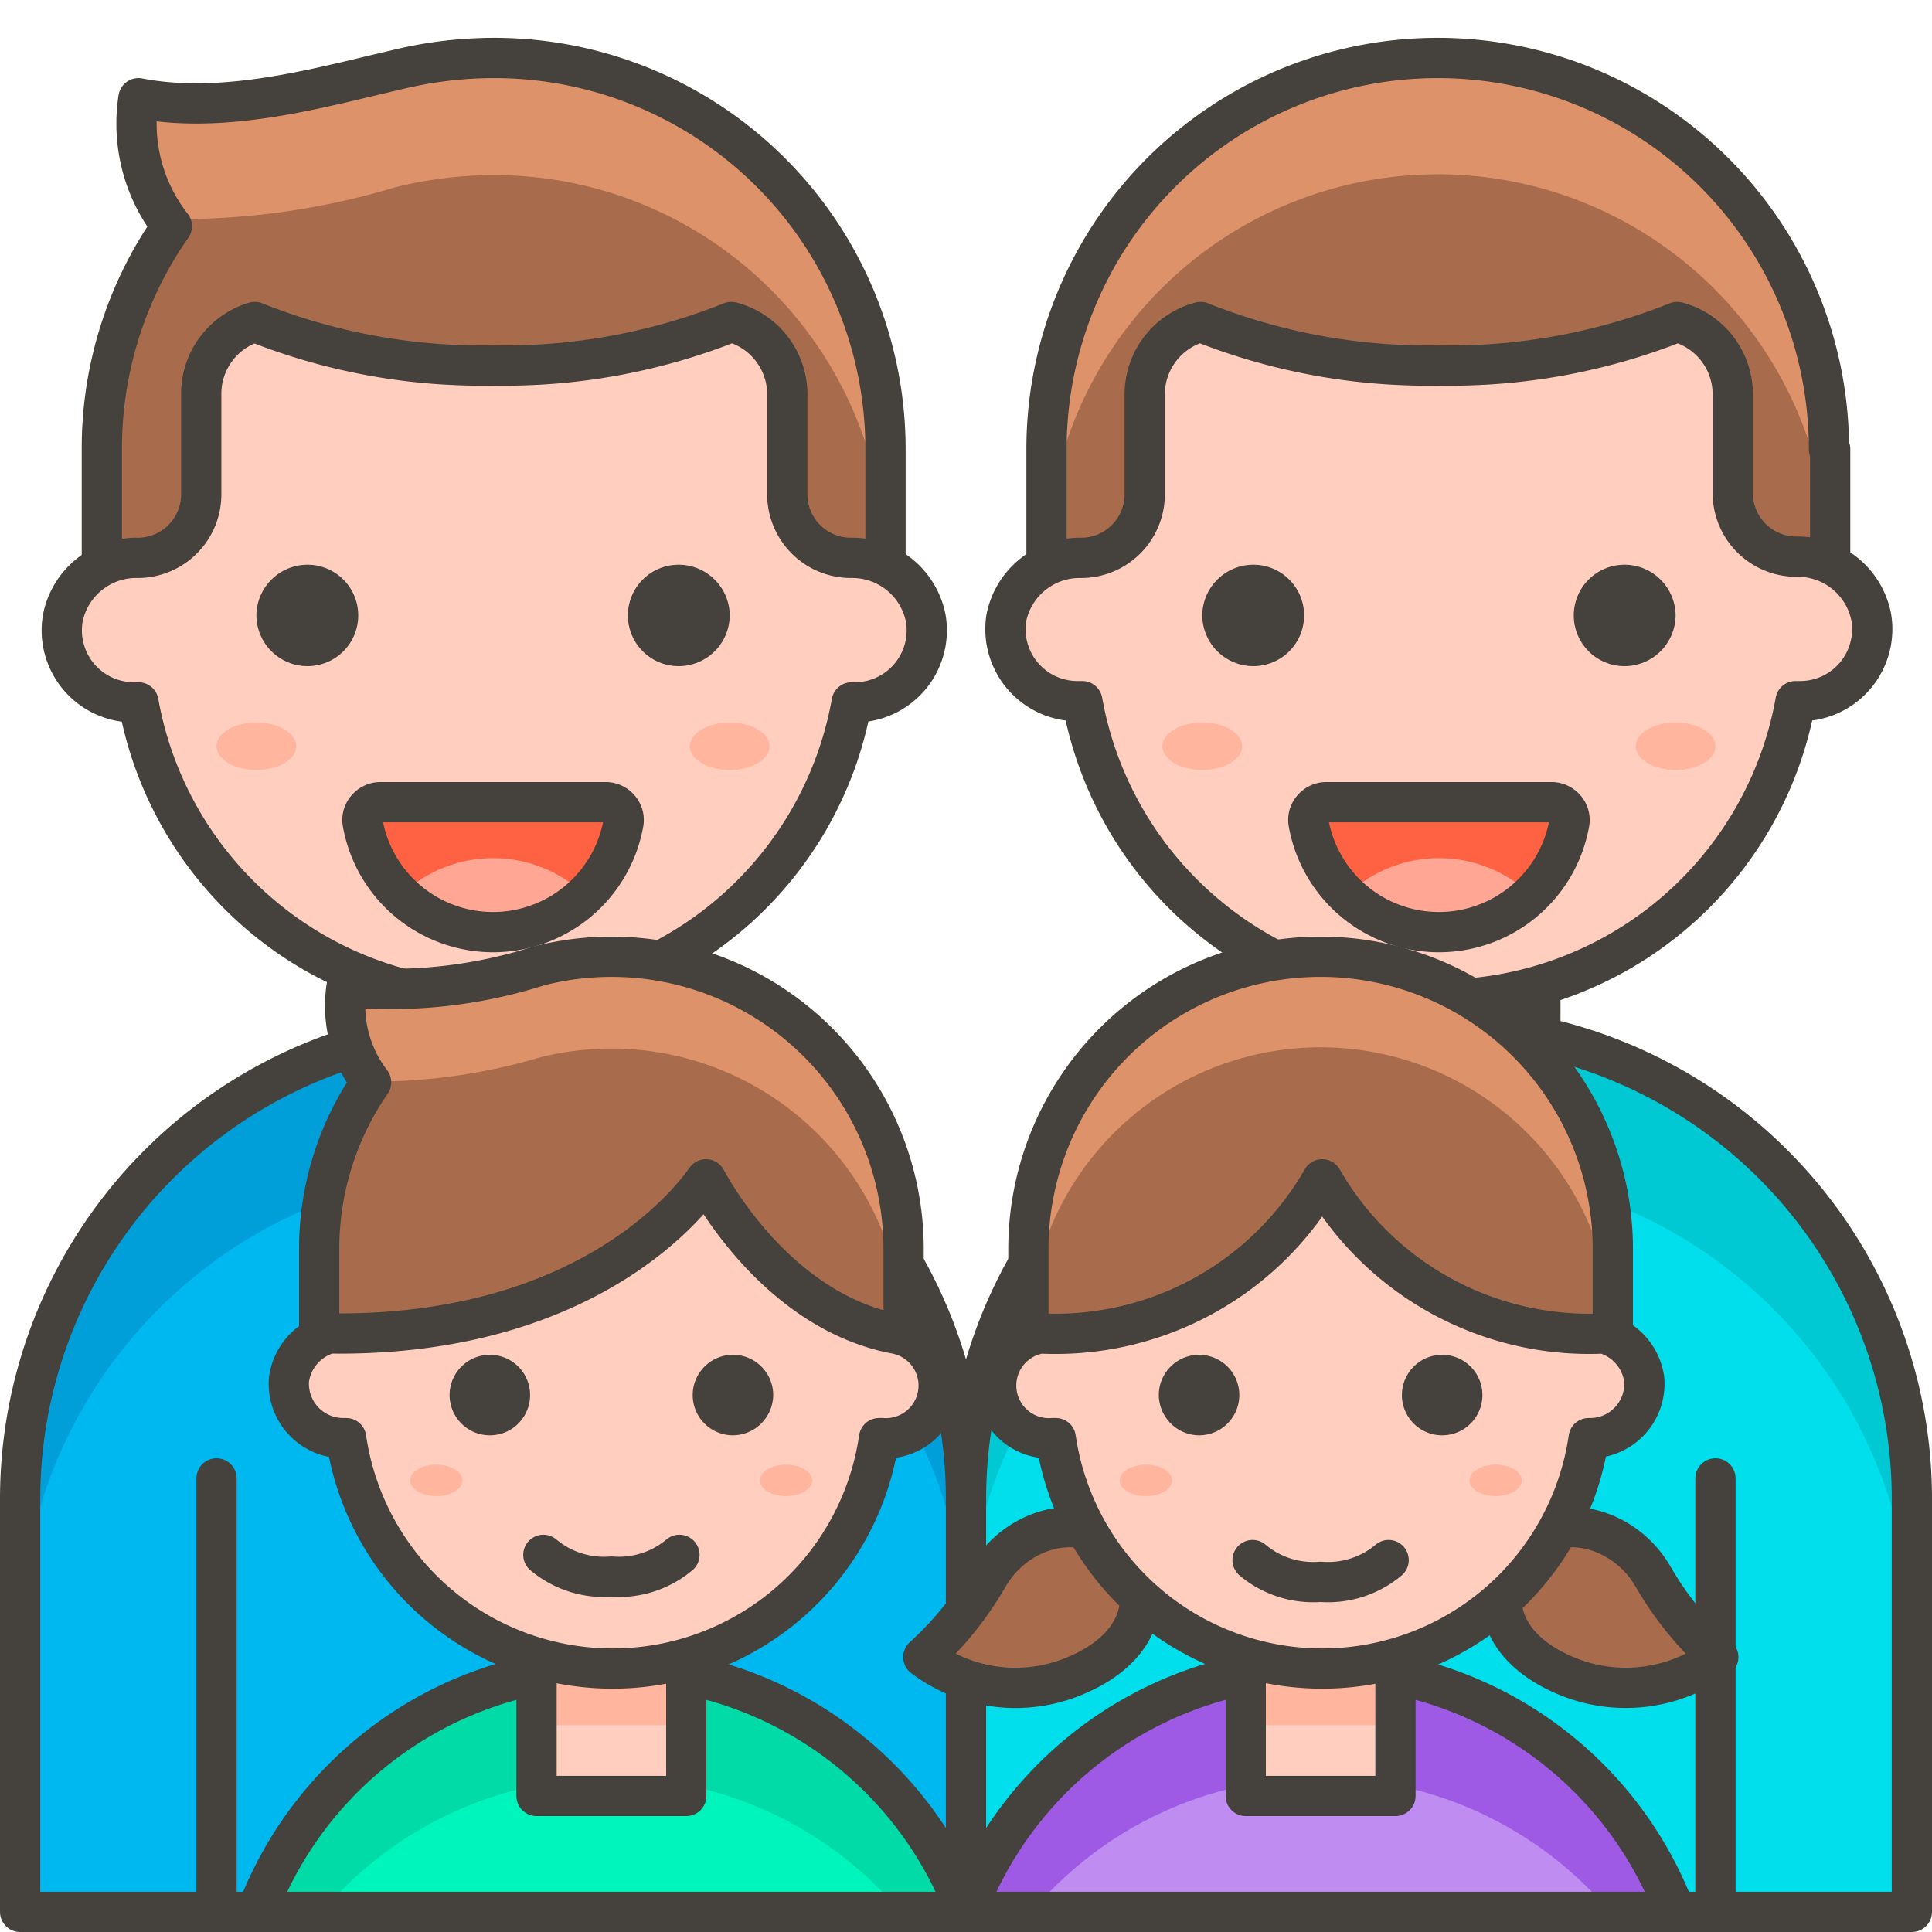 <svg viewBox="0 0 48 48" xmlns="http://www.w3.org/2000/svg"><path d="M12.25,1.44a10.22,10.22,0,0,0-2.42.3c-1.83.42-4.22,1.12-6.39.7a4.13,4.13,0,0,0,.83,3.18,9.62,9.62,0,0,0-1.74,5.54v5.08H22V11.16A9.72,9.72,0,0,0,12.25,1.44Z" fill="#a86c4d"></path><path d="M12.25,1.44a10.22,10.22,0,0,0-2.42.3c-1.83.42-4.22,1.12-6.39.7a4.38,4.38,0,0,0,.67,3,18.62,18.62,0,0,0,5.72-.79,10.22,10.22,0,0,1,2.42-.3A9.72,9.72,0,0,1,22,14.05V11.16A9.72,9.72,0,0,0,12.25,1.44Z" fill="#de926a"></path><path d="M12.25,1.44a10.22,10.22,0,0,0-2.42.3c-1.83.42-4.22,1.12-6.39.7a4.13,4.13,0,0,0,.83,3.18,9.62,9.62,0,0,0-1.74,5.54v5.08H22V11.16A9.72,9.72,0,0,0,12.25,1.44Z" fill="none" stroke="#45413c" stroke-linecap="round" stroke-linejoin="round"></path><path d="M12.25,25.49h0A11.75,11.75,0,0,1,24,37.24V47.5a0,0,0,0,1,0,0H.5a0,0,0,0,1,0,0V37.24A11.75,11.75,0,0,1,12.25,25.49Z" fill="#00b8f0"></path><path d="M12.25,25.49A11.75,11.75,0,0,0,.5,37.24v3.59a11.75,11.75,0,0,1,23.5,0V37.24A11.75,11.75,0,0,0,12.25,25.49Z" fill="#009fd9"></path><path d="M12.25,25.49h0A11.75,11.75,0,0,1,24,37.24V47.5a0,0,0,0,1,0,0H.5a0,0,0,0,1,0,0V37.24A11.75,11.75,0,0,1,12.25,25.49Z" fill="none" stroke="#45413c" stroke-linecap="round" stroke-linejoin="round"></path><path d="M9.730 21.480 L14.760 21.480 L14.760 29.330 L9.730 29.330 Z" fill="#ffcebf"></path><path d="M9.730 21.480 L14.760 21.480 L14.760 27.300 L9.730 27.300 Z" fill="#ffb59e"></path><path d="M9.730 21.480 L14.760 21.480 L14.760 29.330 L9.730 29.330 Z" fill="none" stroke="#45413c" stroke-linecap="round" stroke-linejoin="round"></path><path d="M23,15.36a1.86,1.86,0,0,0-1.86-1.5,1.58,1.58,0,0,1-1.58-1.58V9.82A1.86,1.86,0,0,0,18.17,8a15.2,15.2,0,0,1-5.92,1.08A15.2,15.2,0,0,1,6.33,8,1.86,1.86,0,0,0,5,9.82v2.46a1.58,1.58,0,0,1-1.58,1.58,1.86,1.86,0,0,0-1.86,1.5,1.79,1.79,0,0,0,1.77,2.09h.11a9,9,0,0,0,17.72,0h.11A1.79,1.79,0,0,0,23,15.36Z" fill="#ffcebf" stroke="#45413c" stroke-linecap="round" stroke-linejoin="round"></path><path d="M6.87,15.29a.77.77,0,0,0,.77.76.76.76,0,1,0,0-1.52A.77.77,0,0,0,6.87,15.29Z" fill="#45413c" stroke="#45413c" stroke-linecap="round" stroke-linejoin="round"></path><path d="M17.63,15.29a.77.77,0,0,1-.77.76.76.76,0,1,1,0-1.52A.77.77,0,0,1,17.63,15.29Z" fill="#45413c" stroke="#45413c" stroke-linecap="round" stroke-linejoin="round"></path><path d="M9.44,19.93a.45.45,0,0,0-.33.16.43.43,0,0,0-.1.35,3.29,3.29,0,0,0,6.48,0,.43.43,0,0,0-.1-.35.45.45,0,0,0-.33-.16Z" fill="#ff6242"></path><path d="M12.25,23.18a3.3,3.3,0,0,0,2.3-.93,3.31,3.31,0,0,0-4.6,0A3.3,3.3,0,0,0,12.25,23.18Z" fill="#ffa694"></path><path d="M9.44,19.93a.45.45,0,0,0-.33.16.43.43,0,0,0-.1.35,3.29,3.29,0,0,0,6.48,0,.43.43,0,0,0-.1-.35.45.45,0,0,0-.33-.16Z" fill="none" stroke="#45413c" stroke-linecap="round" stroke-linejoin="round"></path><path d="M5.38 47.5L5.38 36.73" fill="none" stroke="#45413c" stroke-linecap="round" stroke-linejoin="round"></path><path d="M5.380 18.540 A0.99 0.59 0 1 0 7.360 18.540 A0.99 0.59 0 1 0 5.380 18.540 Z" fill="#ffb59e"></path><path d="M17.140 18.540 A0.99 0.59 0 1 0 19.120 18.540 A0.99 0.59 0 1 0 17.140 18.540 Z" fill="#ffb59e"></path><path d="M45.47,11.16v5.08H26V11.16a9.72,9.72,0,0,1,19.44,0Z" fill="#a86c4d"></path><path d="M35.75,1.44A9.72,9.72,0,0,0,26,11.16v2.89a9.72,9.72,0,0,1,19.44,0V11.16A9.72,9.72,0,0,0,35.75,1.44Z" fill="#de926a"></path><path d="M45.47,11.16v5.08H26V11.16a9.72,9.72,0,0,1,19.44,0Z" fill="none" stroke="#45413c" stroke-linecap="round" stroke-linejoin="round"></path><path d="M24,25.49H47.5a0,0,0,0,1,0,0V35.75A11.75,11.75,0,0,1,35.75,47.5h0A11.75,11.75,0,0,1,24,35.75V25.49A0,0,0,0,1,24,25.49Z" fill="#00dfeb" transform="translate(71.5 72.99) rotate(180)"></path><path d="M35.75,25.49A11.75,11.75,0,0,1,47.5,37.24v3.59a11.75,11.75,0,0,0-23.5,0V37.24A11.75,11.75,0,0,1,35.75,25.49Z" fill="#00c9d4"></path><path d="M24,25.49H47.5a0,0,0,0,1,0,0V35.75A11.75,11.75,0,0,1,35.75,47.5h0A11.75,11.75,0,0,1,24,35.75V25.49A0,0,0,0,1,24,25.49Z" fill="none" stroke="#45413c" stroke-linecap="round" stroke-linejoin="round" transform="translate(71.5 72.99) rotate(180)"></path><path d="M33.230 21.480 L38.260 21.480 L38.260 29.330 L33.230 29.330 Z" fill="#ffcebf" transform="translate(71.5 50.82) rotate(180)"></path><path d="M33.230 21.480 L38.260 21.480 L38.260 27.300 L33.230 27.300 Z" fill="#ffb59e" transform="translate(71.5 48.78) rotate(-180)"></path><path d="M33.230 21.480 L38.260 21.480 L38.260 29.330 L33.230 29.330 Z" fill="none" stroke="#45413c" stroke-linecap="round" stroke-linejoin="round" transform="translate(71.5 50.82) rotate(-180)"></path><path d="M25,15.36a1.86,1.86,0,0,1,1.86-1.5,1.58,1.58,0,0,0,1.58-1.58V9.82A1.86,1.86,0,0,1,29.83,8a15.2,15.2,0,0,0,5.92,1.08A15.2,15.2,0,0,0,41.67,8a1.86,1.86,0,0,1,1.38,1.79v2.46a1.58,1.58,0,0,0,1.58,1.58,1.86,1.86,0,0,1,1.86,1.5,1.79,1.79,0,0,1-1.77,2.09h-.11a9,9,0,0,1-17.72,0h-.11A1.79,1.79,0,0,1,25,15.36Z" fill="#ffcebf" stroke="#45413c" stroke-linecap="round" stroke-linejoin="round"></path><path d="M41.13,15.29a.77.77,0,0,1-.77.76.76.76,0,0,1,0-1.52A.77.77,0,0,1,41.13,15.29Z" fill="#45413c" stroke="#45413c" stroke-linecap="round" stroke-linejoin="round"></path><path d="M30.37,15.29a.77.77,0,0,0,.77.76.76.76,0,0,0,0-1.52A.77.77,0,0,0,30.37,15.29Z" fill="#45413c" stroke="#45413c" stroke-linecap="round" stroke-linejoin="round"></path><path d="M38.56,19.93a.45.45,0,0,1,.33.16.43.43,0,0,1,.1.35,3.29,3.29,0,0,1-6.48,0,.43.43,0,0,1,.1-.35.45.45,0,0,1,.33-.16Z" fill="#ff6242"></path><path d="M35.75,23.18a3.3,3.3,0,0,1-2.3-.93,3.31,3.31,0,0,1,4.6,0A3.3,3.3,0,0,1,35.75,23.18Z" fill="#ffa694"></path><path d="M38.56,19.93a.45.45,0,0,1,.33.16.43.43,0,0,1,.1.35,3.29,3.29,0,0,1-6.48,0,.43.43,0,0,1,.1-.35.45.45,0,0,1,.33-.16Z" fill="none" stroke="#45413c" stroke-linecap="round" stroke-linejoin="round"></path><path d="M42.62 47.5L42.62 36.73" fill="none" stroke="#45413c" stroke-linecap="round" stroke-linejoin="round"></path><path d="M40.640 18.540 A0.99 0.59 0 1 0 42.620 18.540 A0.99 0.59 0 1 0 40.640 18.540 Z" fill="#ffb59e"></path><path d="M28.880 18.540 A0.99 0.59 0 1 0 30.860 18.540 A0.99 0.59 0 1 0 28.880 18.540 Z" fill="#ffb59e"></path><path d="M24,47.5a9.42,9.42,0,0,0-17.62,0Z" fill="#00f5bc"></path><path d="M15.19,44.17a9.36,9.36,0,0,1,7.18,3.33H24a9.42,9.42,0,0,0-17.62,0H8A9.4,9.4,0,0,1,15.19,44.17Z" fill="#00dba8"></path><path d="M24,47.5a9.42,9.42,0,0,0-17.62,0Z" fill="none" stroke="#45413c" stroke-linecap="round" stroke-linejoin="round"></path><path d="M13.330 38.220 L17.050 38.220 L17.050 44.620 L13.330 44.620 Z" fill="#ffcebf"></path><path d="M13.330 38.220 L17.050 38.220 L17.050 42.860 L13.330 42.860 Z" fill="#ffb59e"></path><path d="M13.330 38.220 L17.050 38.220 L17.050 44.620 L13.330 44.620 Z" fill="none" stroke="#45413c" stroke-linecap="round" stroke-linejoin="round"></path><path d="M15.19,23.77a7.24,7.24,0,0,0-1.81.23,12.06,12.06,0,0,1-4.77.52,3.12,3.12,0,0,0,.61,2.37A7.28,7.28,0,0,0,7.93,31v3.8H22.45V31A7.26,7.26,0,0,0,15.19,23.77Z" fill="#a86c4d"></path><path d="M15.19,23.77a7.24,7.24,0,0,0-1.81.23,12.06,12.06,0,0,1-4.77.52,3.11,3.11,0,0,0,.6,2.35,14.44,14.44,0,0,0,4.17-.59,7.26,7.26,0,0,1,9.07,7V31A7.26,7.26,0,0,0,15.19,23.77Z" fill="#de926a"></path><path d="M15.19,23.77a7.24,7.24,0,0,0-1.81.23,12.06,12.06,0,0,1-4.77.52,3.12,3.12,0,0,0,.61,2.37A7.28,7.28,0,0,0,7.93,31v3.8H22.45V31A7.26,7.26,0,0,0,15.19,23.77Z" fill="none" stroke="#45413c" stroke-linecap="round" stroke-linejoin="round"></path><path d="M8.18,33.13a1.38,1.38,0,0,0-1,1.14,1.35,1.35,0,0,0,1.34,1.46h.08a6.69,6.69,0,0,0,13.24,0h.08a1.31,1.31,0,0,0,.3-2.6c-3-.59-4.64-3.76-4.68-3.83C17.46,29.39,15,33.22,8.18,33.13Z" fill="#ffcebf" stroke="#45413c" stroke-linecap="round" stroke-linejoin="round"></path><path d="M11.67,34.66a.5.5,0,0,0,1,0,.5.5,0,0,0-1,0Z" fill="#45413c" stroke="#45413c" stroke-linecap="round" stroke-linejoin="round"></path><path d="M18.71,34.66a.51.51,0,0,1-.5.5.5.5,0,0,1-.5-.5.5.5,0,0,1,.5-.5A.5.5,0,0,1,18.71,34.66Z" fill="#45413c" stroke="#45413c" stroke-linecap="round" stroke-linejoin="round"></path><path d="M10.190 36.780 A0.65 0.39 0 1 0 11.490 36.780 A0.65 0.39 0 1 0 10.190 36.780 Z" fill="#ffb59e"></path><path d="M18.880 36.780 A0.65 0.39 0 1 0 20.180 36.780 A0.65 0.39 0 1 0 18.880 36.780 Z" fill="#ffb59e"></path><path d="M13.5,38.63a2.34,2.34,0,0,0,1.69.54,2.34,2.34,0,0,0,1.69-.54" fill="none" stroke="#45413c" stroke-linecap="round" stroke-linejoin="round"></path><path d="M22.94,41.17a8.22,8.22,0,0,0,1.61-2c.8-1.38,2.69-1.69,3.47-.46.67,1.06.27,2.35-1.5,3A3.81,3.81,0,0,1,22.94,41.17Z" fill="#a86c4d" stroke="#45413c" stroke-linecap="round" stroke-linejoin="round"></path><path d="M42.69,41.17a8.12,8.12,0,0,1-1.62-2c-.8-1.38-2.69-1.69-3.46-.46-.67,1.06-.28,2.35,1.49,3A3.84,3.84,0,0,0,42.69,41.17Z" fill="#a86c4d" stroke="#45413c" stroke-linecap="round" stroke-linejoin="round"></path><path d="M41.62,47.5A9.42,9.42,0,0,0,24,47.5Z" fill="#bf8df2"></path><path d="M32.81,44.17A9.4,9.4,0,0,1,40,47.5h1.62A9.42,9.42,0,0,0,24,47.5h1.63A9.36,9.36,0,0,1,32.81,44.17Z" fill="#9f5ae5"></path><path d="M41.62,47.5A9.42,9.42,0,0,0,24,47.5Z" fill="none" stroke="#45413c" stroke-linecap="round" stroke-linejoin="round"></path><path d="M30.950 38.220 L34.670 38.220 L34.670 44.620 L30.950 44.620 Z" fill="#ffcebf"></path><path d="M30.950 38.220 L34.670 38.220 L34.670 42.860 L30.950 42.860 Z" fill="#ffb59e"></path><path d="M30.950 38.220 L34.670 38.220 L34.670 44.620 L30.950 44.620 Z" fill="none" stroke="#45413c" stroke-linecap="round" stroke-linejoin="round"></path><path d="M32.81,23.77h0A7.26,7.26,0,0,1,40.07,31v3.8a0,0,0,0,1,0,0H25.55a0,0,0,0,1,0,0V31A7.26,7.26,0,0,1,32.81,23.77Z" fill="#a86c4d"></path><path d="M32.81,23.77A7.26,7.26,0,0,0,25.55,31v2.28a7.26,7.26,0,1,1,14.52,0V31A7.26,7.26,0,0,0,32.81,23.77Z" fill="#de926a"></path><path d="M32.81,23.77A7.26,7.26,0,0,0,25.55,31v3.8H40.07V31A7.26,7.26,0,0,0,32.81,23.77Z" fill="none" stroke="#45413c" stroke-linecap="round" stroke-linejoin="round"></path><path d="M40.85,34.27a1.38,1.38,0,0,0-1-1.14,7.65,7.65,0,0,1-7-3.83,7.64,7.64,0,0,1-7,3.83,1.31,1.31,0,0,0,.3,2.6h.08a6.69,6.69,0,0,0,13.24,0h.08A1.35,1.35,0,0,0,40.85,34.27Z" fill="#ffcebf" stroke="#45413c" stroke-linecap="round" stroke-linejoin="round"></path><path d="M29.29,34.66a.51.51,0,0,0,.5.5.5.5,0,0,0,.5-.5.5.5,0,0,0-.5-.5A.5.5,0,0,0,29.29,34.66Z" fill="#45413c" stroke="#45413c" stroke-linecap="round" stroke-linejoin="round"></path><path d="M36.33,34.66a.5.5,0,0,1-1,0,.5.5,0,0,1,1,0Z" fill="#45413c" stroke="#45413c" stroke-linecap="round" stroke-linejoin="round"></path><path d="M27.820 36.780 A0.65 0.39 0 1 0 29.120 36.780 A0.65 0.39 0 1 0 27.820 36.780 Z" fill="#ffb59e"></path><path d="M36.510 36.780 A0.65 0.39 0 1 0 37.810 36.780 A0.65 0.39 0 1 0 36.510 36.780 Z" fill="#ffb59e"></path><path d="M31.12,38.76a2.34,2.34,0,0,0,1.69.54,2.34,2.34,0,0,0,1.69-.54" fill="none" stroke="#45413c" stroke-linecap="round" stroke-linejoin="round"></path></svg>
